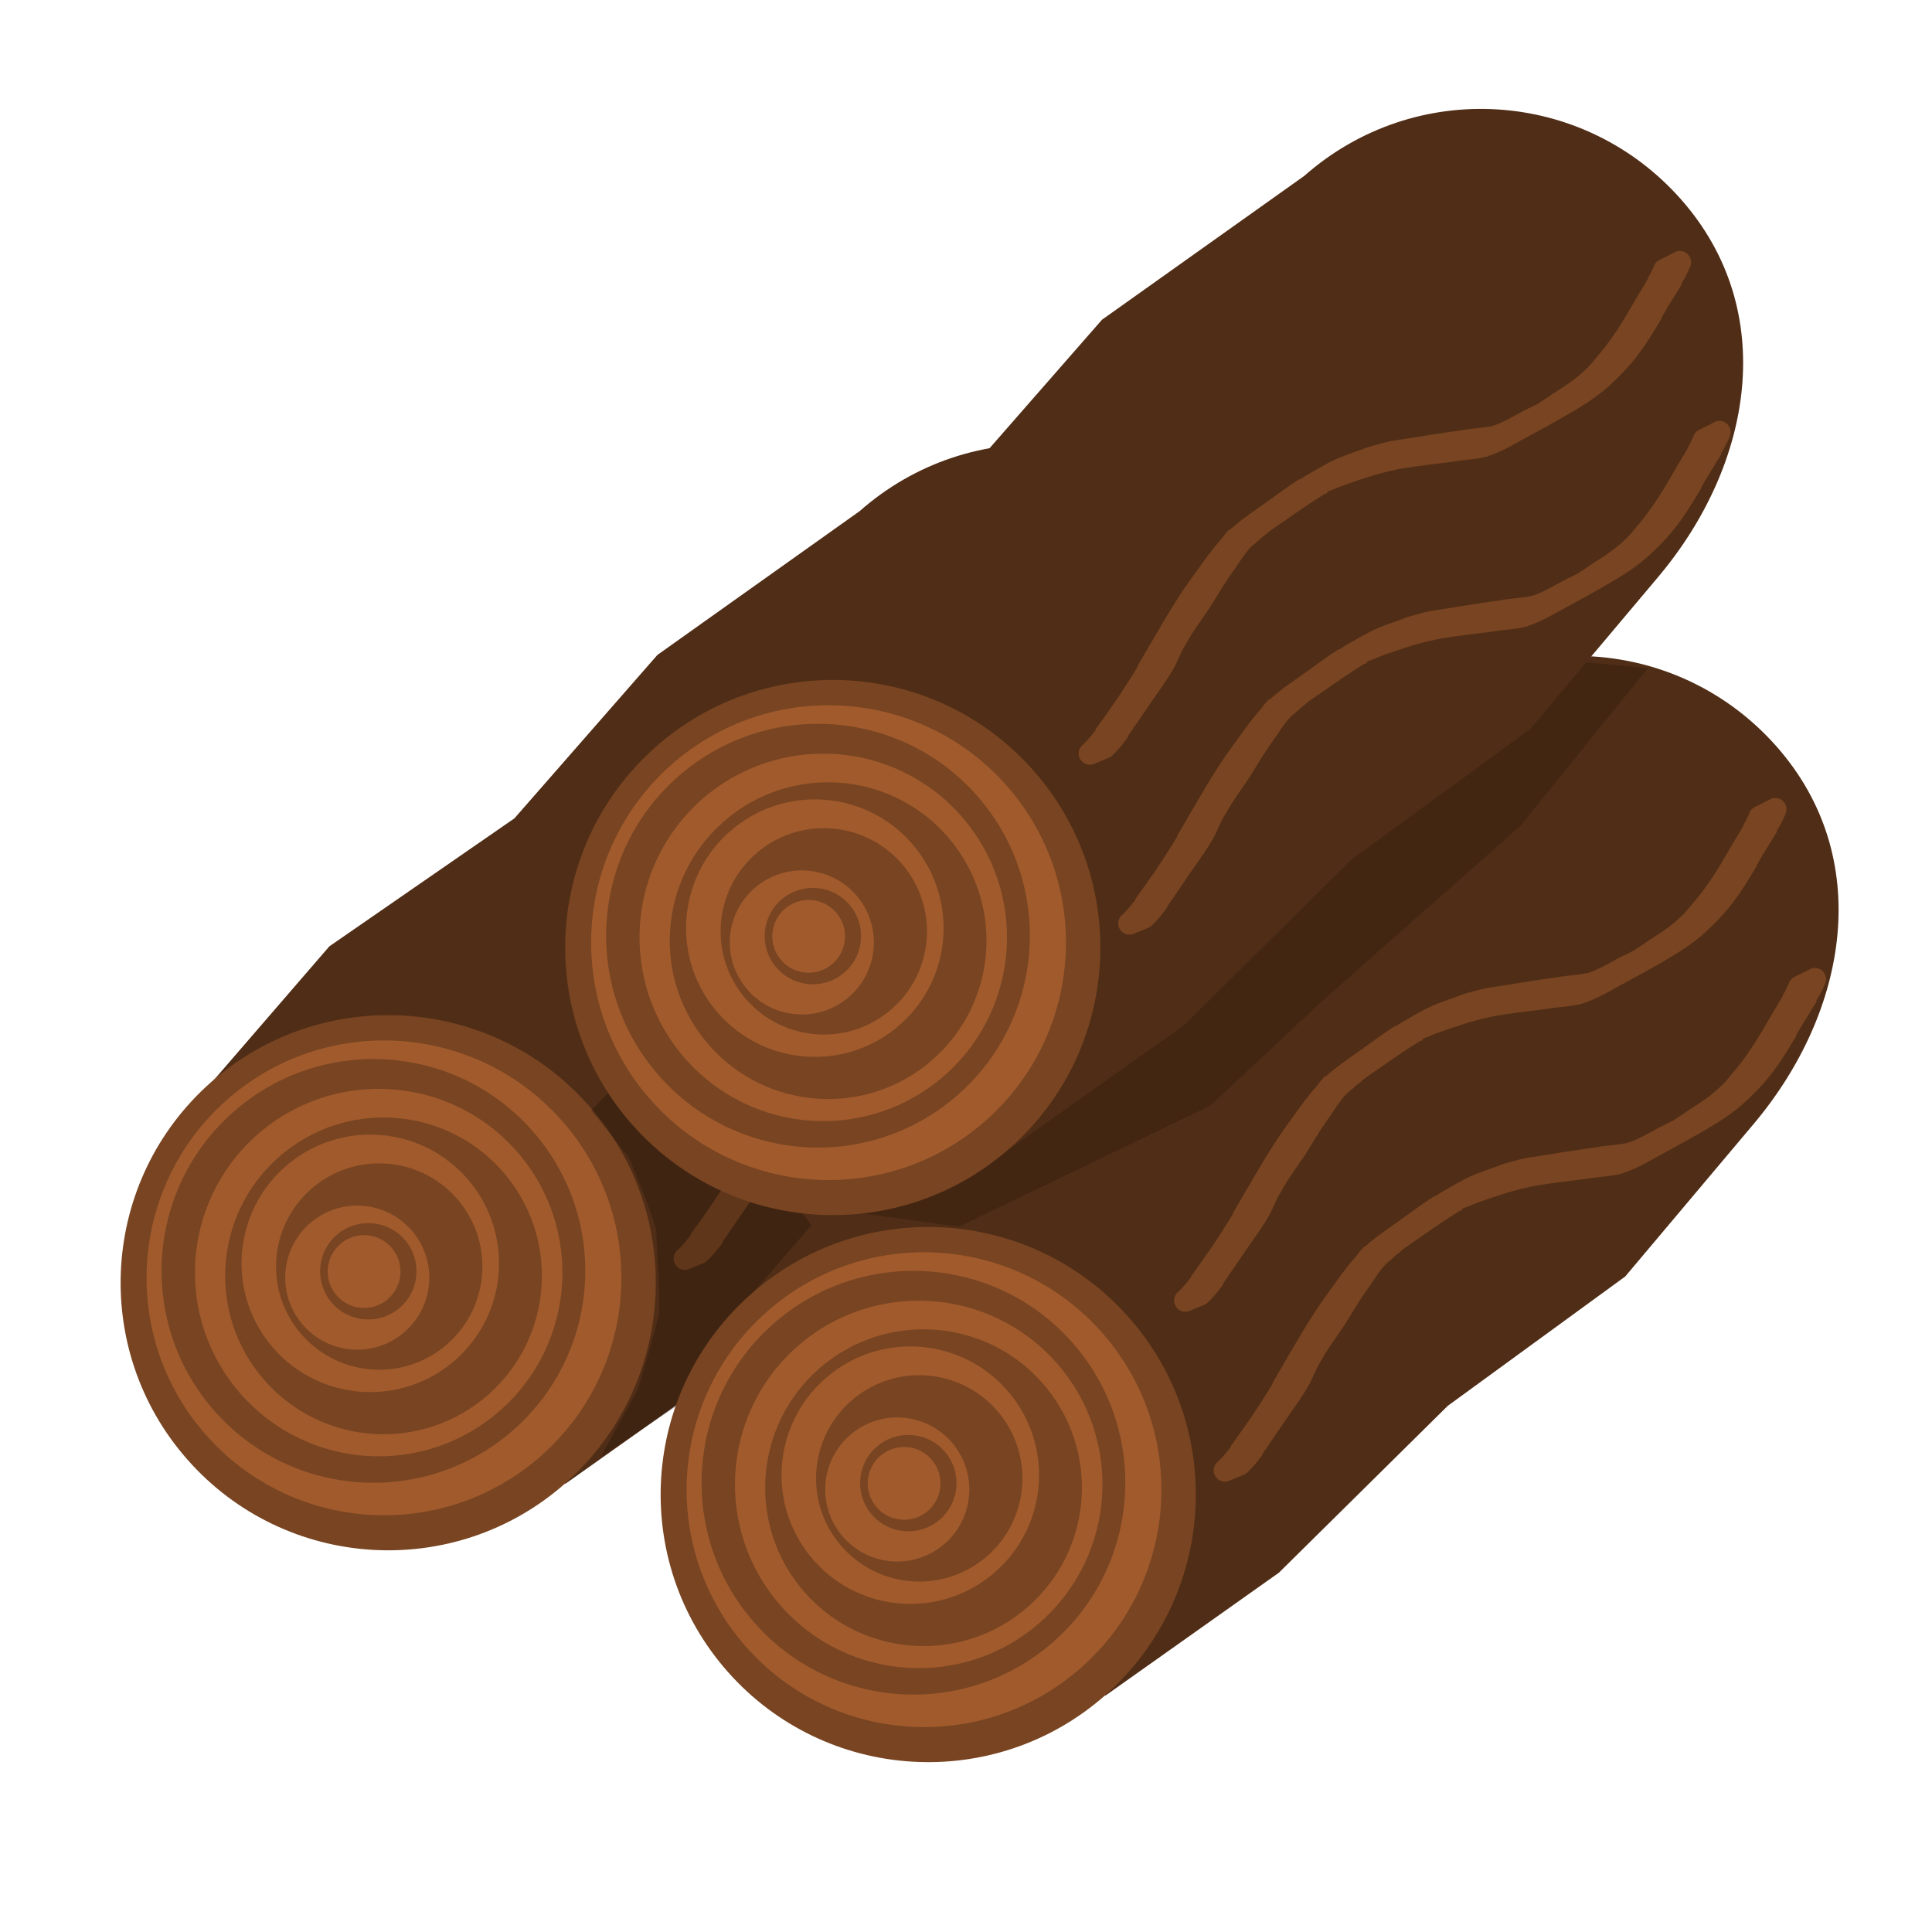 <?xml version="1.0" encoding="UTF-8" standalone="no"?>
<!-- Created with Inkscape (http://www.inkscape.org/) -->

<svg
   xmlns:dc="http://purl.org/dc/elements/1.1/"
   xmlns:cc="http://creativecommons.org/ns#"
   xmlns:rdf="http://www.w3.org/1999/02/22-rdf-syntax-ns#"
   xmlns:svg="http://www.w3.org/2000/svg"
   xmlns="http://www.w3.org/2000/svg"
   xmlns:sodipodi="http://sodipodi.sourceforge.net/DTD/sodipodi-0.dtd"
   xmlns:inkscape="http://www.inkscape.org/namespaces/inkscape"
   width="64"
   height="64"
   id="svg2"
   version="1.1"
   inkscape:version="0.48.4 r9939"
   sodipodi:docname="wood.svg"
   inkscape:export-filename="C:\Users\Michiel\LD28\textures\wood.png"
   inkscape:export-xdpi="90"
   inkscape:export-ydpi="90">
  <defs
     id="defs4">
    <filter
       inkscape:collect="always"
       id="filter3869"
       x="-0.066"
       width="1.132"
       y="-0.1"
       height="1.2">
      <feGaussianBlur
         inkscape:collect="always"
         stdDeviation="0.785"
         id="feGaussianBlur3871" />
    </filter>
    <filter
       inkscape:collect="always"
       id="filter3883"
       x="-0.105"
       width="1.21"
       y="-0.064"
       height="1.128">
      <feGaussianBlur
         inkscape:collect="always"
         stdDeviation="0.381"
         id="feGaussianBlur3885" />
    </filter>
  </defs>
  <sodipodi:namedview
     id="base"
     pagecolor="#ffffff"
     bordercolor="#666666"
     borderopacity="1.0"
     inkscape:pageopacity="0.0"
     inkscape:pageshadow="2"
     inkscape:zoom="12.96875"
     inkscape:cx="32"
     inkscape:cy="32"
     inkscape:document-units="px"
     inkscape:current-layer="layer1"
     showgrid="false"
     inkscape:snap-smooth-nodes="false"
     inkscape:object-nodes="false"
     inkscape:window-width="1920"
     inkscape:window-height="1017"
     inkscape:window-x="-8"
     inkscape:window-y="-8"
     inkscape:window-maximized="1" />
  <g
     inkscape:label="Laag 1"
     inkscape:groupmode="layer"
     id="layer1"
     transform="translate(0,-988.362)">
    <g
       transform="translate(-13.108,8.482)"
       id="g3807">
      <path
         style="fill:#502d16;fill-opacity:1;stroke:#d38d5f;stroke-width:0;stroke-linecap:round;stroke-linejoin:round;stroke-miterlimit:4;stroke-opacity:1"
         d="m 54.071,997.593 c -3.239,-3.673 -8.809,-4.023 -12.482,-0.784 l -6.704,4.767 -4.736,5.413 -6.131,4.24 -3.899,4.513 11.719,13.29 5.747,-4.072 5.592,-5.526 5.88,-4.286 4.251,-5.049 c 3.154,-3.746 4.002,-8.833 0.763,-12.506 z"
         id="path3809"
         inkscape:connector-curvature="0"
         sodipodi:nodetypes="ssccccccccss" />
      <path
         sodipodi:type="arc"
         style="fill:#784421;fill-opacity:1;stroke:#d38d5f;stroke-width:0;stroke-linecap:round;stroke-linejoin:round;stroke-miterlimit:4;stroke-opacity:1;stroke-dasharray:none"
         id="path3811"
         sodipodi:cx="28.144579"
         sodipodi:cy="27.06506"
         sodipodi:rx="8.8674698"
         sodipodi:ry="8.8674698"
         d="m 37.012,27.065 c 0,4.897 -3.97,8.867 -8.867,8.867 -4.897,0 -8.867,-3.97 -8.867,-8.867 0,-4.897 3.97,-8.867 8.867,-8.867 4.897,0 8.867,3.97 8.867,8.867 z"
         transform="matrix(0.661,0.75,-0.75,0.661,27.663,983.373)" />
      <path
         transform="matrix(0.587,0.665,-0.665,0.587,27.305,987.607)"
         d="m 37.012,27.065 c 0,4.897 -3.97,8.867 -8.867,8.867 -4.897,0 -8.867,-3.97 -8.867,-8.867 0,-4.897 3.97,-8.867 8.867,-8.867 4.897,0 8.867,3.97 8.867,8.867 z"
         sodipodi:ry="8.8674698"
         sodipodi:rx="8.8674698"
         sodipodi:cy="27.06506"
         sodipodi:cx="28.144579"
         id="path3813"
         style="fill:#a05a2c;fill-opacity:1;stroke:#d38d5f;stroke-width:0;stroke-linecap:round;stroke-linejoin:round;stroke-miterlimit:4;stroke-opacity:1;stroke-dasharray:none"
         sodipodi:type="arc" />
      <path
         sodipodi:type="arc"
         style="fill:#784421;fill-opacity:1;stroke:#d38d5f;stroke-width:0;stroke-linecap:round;stroke-linejoin:round;stroke-miterlimit:4;stroke-opacity:1;stroke-dasharray:none"
         id="path3815"
         sodipodi:cx="28.144579"
         sodipodi:cy="27.06506"
         sodipodi:rx="8.8674698"
         sodipodi:ry="8.8674698"
         d="m 37.012,27.065 c 0,4.897 -3.97,8.867 -8.867,8.867 -4.897,0 -8.867,-3.97 -8.867,-8.867 0,-4.897 3.97,-8.867 8.867,-8.867 4.897,0 8.867,3.97 8.867,8.867 z"
         transform="matrix(0.523,0.594,-0.594,0.523,26.835,991.107)" />
      <path
         transform="matrix(0.454,0.515,-0.515,0.454,26.813,995.254)"
         d="m 37.012,27.065 c 0,4.897 -3.97,8.867 -8.867,8.867 -4.897,0 -8.867,-3.97 -8.867,-8.867 0,-4.897 3.97,-8.867 8.867,-8.867 4.897,0 8.867,3.97 8.867,8.867 z"
         sodipodi:ry="8.8674698"
         sodipodi:rx="8.8674698"
         sodipodi:cy="27.06506"
         sodipodi:cx="28.144579"
         id="path3817"
         style="fill:#a05a2c;fill-opacity:1;stroke:#d38d5f;stroke-width:0;stroke-linecap:round;stroke-linejoin:round;stroke-miterlimit:4;stroke-opacity:1;stroke-dasharray:none"
         sodipodi:type="arc" />
      <path
         transform="matrix(0.391,0.444,-0.444,0.391,26.825,999.066)"
         d="m 37.012,27.065 c 0,4.897 -3.97,8.867 -8.867,8.867 -4.897,0 -8.867,-3.97 -8.867,-8.867 0,-4.897 3.97,-8.867 8.867,-8.867 4.897,0 8.867,3.97 8.867,8.867 z"
         sodipodi:ry="8.8674698"
         sodipodi:rx="8.8674698"
         sodipodi:cy="27.06506"
         sodipodi:cx="28.144579"
         id="path3819"
         style="fill:#784421;fill-opacity:1;stroke:#d38d5f;stroke-width:0;stroke-linecap:round;stroke-linejoin:round;stroke-miterlimit:4;stroke-opacity:1;stroke-dasharray:none"
         sodipodi:type="arc" />
      <path
         sodipodi:type="arc"
         style="fill:#a05a2c;fill-opacity:1;stroke:#d38d5f;stroke-width:0;stroke-linecap:round;stroke-linejoin:round;stroke-miterlimit:4;stroke-opacity:1;stroke-dasharray:none"
         id="path3821"
         sodipodi:cx="28.144579"
         sodipodi:cy="27.06506"
         sodipodi:rx="8.8674698"
         sodipodi:ry="8.8674698"
         d="m 37.012,27.065 c 0,4.897 -3.97,8.867 -8.867,8.867 -4.897,0 -8.867,-3.97 -8.867,-8.867 0,-4.897 3.97,-8.867 8.867,-8.867 4.897,0 8.867,3.97 8.867,8.867 z"
         transform="matrix(0.318,0.361,-0.361,0.318,26.194,1002.963)" />
      <path
         sodipodi:type="arc"
         style="fill:#784421;fill-opacity:1;stroke:#d38d5f;stroke-width:0;stroke-linecap:round;stroke-linejoin:round;stroke-miterlimit:4;stroke-opacity:1;stroke-dasharray:none"
         id="path3823"
         sodipodi:cx="28.144579"
         sodipodi:cy="27.06506"
         sodipodi:rx="8.8674698"
         sodipodi:ry="8.8674698"
         d="m 37.012,27.065 c 0,4.897 -3.97,8.867 -8.867,8.867 -4.897,0 -8.867,-3.97 -8.867,-8.867 0,-4.897 3.97,-8.867 8.867,-8.867 4.897,0 8.867,3.97 8.867,8.867 z"
         transform="matrix(0.255,0.289,-0.289,0.255,26.315,1006.801)" />
      <path
         transform="matrix(0.178,0.202,-0.202,0.178,25.4,1011.701)"
         d="m 37.012,27.065 c 0,4.897 -3.97,8.867 -8.867,8.867 -4.897,0 -8.867,-3.97 -8.867,-8.867 0,-4.897 3.97,-8.867 8.867,-8.867 4.897,0 8.867,3.97 8.867,8.867 z"
         sodipodi:ry="8.8674698"
         sodipodi:rx="8.8674698"
         sodipodi:cy="27.06506"
         sodipodi:cx="28.144579"
         id="path3825"
         style="fill:#a05a2c;fill-opacity:1;stroke:#d38d5f;stroke-width:0;stroke-linecap:round;stroke-linejoin:round;stroke-miterlimit:4;stroke-opacity:1;stroke-dasharray:none"
         sodipodi:type="arc" />
      <path
         transform="matrix(0.119,0.135,-0.135,0.119,25.613,1014.973)"
         d="m 37.012,27.065 c 0,4.897 -3.97,8.867 -8.867,8.867 -4.897,0 -8.867,-3.97 -8.867,-8.867 0,-4.897 3.97,-8.867 8.867,-8.867 4.897,0 8.867,3.97 8.867,8.867 z"
         sodipodi:ry="8.8674698"
         sodipodi:rx="8.8674698"
         sodipodi:cy="27.06506"
         sodipodi:cx="28.144579"
         id="path3827"
         style="fill:#784421;fill-opacity:1;stroke:#d38d5f;stroke-width:0;stroke-linecap:round;stroke-linejoin:round;stroke-miterlimit:4;stroke-opacity:1;stroke-dasharray:none"
         sodipodi:type="arc" />
      <path
         sodipodi:type="arc"
         style="fill:#a05a2c;fill-opacity:1;stroke:#d38d5f;stroke-width:0;stroke-linecap:round;stroke-linejoin:round;stroke-miterlimit:4;stroke-opacity:1;stroke-dasharray:none"
         id="path3829"
         sodipodi:cx="28.144579"
         sodipodi:cy="27.06506"
         sodipodi:rx="8.8674698"
         sodipodi:ry="8.8674698"
         d="m 37.012,27.065 c 0,4.897 -3.97,8.867 -8.867,8.867 -4.897,0 -8.867,-3.97 -8.867,-8.867 0,-4.897 3.97,-8.867 8.867,-8.867 4.897,0 8.867,3.97 8.867,8.867 z"
         transform="matrix(0.09,0.102,-0.102,0.09,25.396,1016.695)" />
      <path
         sodipodi:type="inkscape:offset"
         inkscape:radius="0.39337406"
         inkscape:original="M 55.6875 14.75 L 55.1875 15 C 55.116561 15.174142 55.039389 15.341147 54.9375 15.5 C 54.699551 15.90144 54.448577 16.312514 54.21875 16.71875 C 53.904175 17.24174 53.585632 17.753218 53.1875 18.21875 C 52.998611 18.438301 52.927677 18.546916 52.71875 18.75 C 52.385266 19.074157 52.018465 19.347489 51.625 19.59375 C 51.459766 19.69601 51.290792 19.804907 51.125 19.90625 C 51.064186 19.941216 50.998819 19.989048 51.03125 19.96875 C 50.839861 20.076134 50.630465 20.176707 50.4375 20.28125 C 50.087885 20.469317 49.748037 20.673582 49.375 20.8125 C 49.225538 20.8567 49.218773 20.84725 49.0625 20.875 C 48.759356 20.928826 48.42798 20.94456 48.125 21 C 47.510149 21.08459 46.89392 21.18147 46.28125 21.28125 C 45.993709 21.333122 45.720168 21.36262 45.4375 21.4375 C 45.22639 21.493424 45.114245 21.52807 44.90625 21.59375 C 44.81788 21.62166 44.74465 21.65968 44.65625 21.6875 C 44.291911 21.817382 43.903783 21.940298 43.5625 22.125 C 43.320688 22.255867 43.082389 22.394684 42.84375 22.53125 C 42.758505 22.580034 42.67818 22.63733 42.59375 22.6875 C 42.168471 22.955262 41.754691 23.242007 41.34375 23.53125 C 40.962507 23.801254 40.567568 24.063313 40.21875 24.375 C 40.052801 24.536325 40.028317 24.575743 39.875 24.75 C 39.651985 25.003476 39.447459 25.289415 39.25 25.5625 C 38.964973 25.962343 38.696744 26.364021 38.4375 26.78125 C 38.18905 27.161834 37.94878 27.545373 37.71875 27.9375 C 37.494466 28.317775 37.286835 28.713525 37.0625 29.09375 C 36.821837 29.48814 36.571063 29.86711 36.3125 30.25 C 36.059996 30.617814 35.823681 30.982002 35.5625 31.34375 C 35.406193 31.547329 35.224043 31.766628 35.03125 31.9375 L 35.5625 31.71875 C 35.746321 31.547438 35.913149 31.326208 36.0625 31.125 C 36.315648 30.760461 36.560945 30.396912 36.8125 30.03125 C 37.07047 29.647083 37.322767 29.270837 37.5625 28.875 C 37.719396 28.623275 37.824978 28.352776 37.96875 28.09375 C 38.041549 27.962593 38.11095 27.847749 38.1875 27.71875 C 38.417265 27.327902 38.690044 26.942258 38.9375 26.5625 C 39.195533 26.145931 39.465223 25.742304 39.75 25.34375 C 39.945952 25.070319 40.118872 24.782306 40.34375 24.53125 C 40.502116 24.354449 40.547078 24.319598 40.71875 24.15625 C 40.782664 24.101429 40.84037 24.05244 40.90625 24 C 40.970866 23.948568 41.05839 23.89258 41.125 23.84375 C 41.368958 23.664932 41.596447 23.517908 41.84375 23.34375 C 42.251216 23.056306 42.671374 22.765107 43.09375 22.5 C 43.113592 22.488313 43.136642 22.480868 43.15625 22.46875 C 43.253715 22.451198 43.34757 22.38523 43.4375 22.34375 C 43.699416 22.222954 43.947644 22.12882 44.21875 22.03125 C 44.569205 21.917459 44.92233 21.80335 45.28125 21.71875 C 45.525722 21.66113 45.626242 21.6405 45.875 21.59375 C 46.486096 21.489942 47.10439 21.42498 47.71875 21.34375 C 48.074193 21.276681 48.428209 21.26794 48.78125 21.1875 C 48.835467 21.17515 48.88378 21.13935 48.9375 21.125 C 49.319052 20.994912 49.678118 20.785014 50.03125 20.59375 C 50.730007 20.209587 51.416888 19.827901 52.09375 19.40625 C 52.487392 19.159529 52.857111 18.890233 53.1875 18.5625 C 53.388621 18.362996 53.504664 18.245926 53.6875 18.03125 C 54.088429 17.561177 54.399555 17.026287 54.71875 16.5 C 54.949471 16.089554 55.19327 15.683638 55.4375 15.28125 C 55.544173 15.120057 55.61559 14.928506 55.6875 14.75 z "
         style="fill:#784421;fill-opacity:1;stroke:#d38d5f;stroke-width:0;stroke-linecap:round;stroke-linejoin:round;stroke-miterlimit:4;stroke-opacity:1;stroke-dasharray:none"
         id="path3831"
         d="M 55.656,14.344 A 0.393,0.393 0 0 0 55.5,14.406 l -0.5,0.25 a 0.393,0.393 0 0 0 -0.188,0.188 c -0.066,0.163 -0.136,0.308 -0.219,0.438 a 0.393,0.393 0 0 0 0,0.031 c -0.236,0.398 -0.484,0.805 -0.719,1.219 -0.313,0.52 -0.627,1.001 -1,1.438 -0.199,0.231 -0.247,0.315 -0.438,0.5 -0.309,0.301 -0.656,0.546 -1.031,0.781 -0.162,0.1 -0.315,0.218 -0.469,0.312 -0.007,0.004 -0.024,-0.004 -0.031,0 -0.004,0.003 0.004,0.029 0,0.031 -0.02,0.012 -0.047,0.021 -0.062,0.031 -0.006,0.004 -0.026,-0.004 -0.031,0 -0.006,0.004 0.004,0.029 0,0.031 -0.019,0.01 -0.043,0.021 -0.062,0.031 -0.155,0.083 -0.329,0.158 -0.5,0.25 -0.361,0.194 -0.672,0.378 -1,0.5 -0.132,0.039 -0.077,0.032 -0.25,0.062 -0.268,0.048 -0.598,0.063 -0.938,0.125 -0.62,0.085 -1.23,0.181 -1.844,0.281 -0.27,0.049 -0.556,0.072 -0.875,0.156 -0.217,0.057 -0.354,0.09 -0.562,0.156 -0.127,0.04 -0.2,0.078 -0.25,0.094 -0.355,0.127 -0.769,0.259 -1.156,0.469 -0.249,0.135 -0.482,0.271 -0.719,0.406 -0.108,0.062 -0.184,0.117 -0.25,0.156 a 0.393,0.393 0 0 0 -0.031,0 c -0.435,0.274 -0.837,0.585 -1.25,0.875 -0.375,0.265 -0.779,0.538 -1.156,0.875 a 0.393,0.393 0 0 0 -0.031,0 c -0.175,0.17 -0.196,0.238 -0.344,0.406 -0.241,0.274 -0.46,0.572 -0.656,0.844 -0.29,0.406 -0.58,0.794 -0.844,1.219 -0.251,0.385 -0.485,0.789 -0.719,1.188 -0.226,0.384 -0.443,0.763 -0.656,1.125 -0.004,0.008 0.004,0.024 0,0.031 -0.232,0.378 -0.467,0.752 -0.719,1.125 -0.251,0.366 -0.502,0.717 -0.75,1.062 -0.005,0.007 0.005,0.024 0,0.031 -0.146,0.189 -0.314,0.394 -0.469,0.531 a 0.393,0.393 0 0 0 0.406,0.656 l 0.531,-0.219 A 0.393,0.393 0 0 0 35.844,32 c 0.221,-0.206 0.381,-0.422 0.531,-0.625 a 0.393,0.393 0 0 0 0,-0.031 c 0.255,-0.367 0.5,-0.73 0.75,-1.094 0.258,-0.384 0.535,-0.75 0.781,-1.156 0.182,-0.292 0.279,-0.584 0.406,-0.812 0.069,-0.124 0.141,-0.244 0.219,-0.375 0.218,-0.371 0.497,-0.737 0.75,-1.125 0.253,-0.409 0.501,-0.827 0.781,-1.219 0.208,-0.291 0.371,-0.567 0.562,-0.781 0.138,-0.154 0.205,-0.181 0.344,-0.312 0.013,-0.012 0.016,-0.017 0.031,-0.031 0.049,-0.042 0.107,-0.086 0.156,-0.125 0.038,-0.03 0.104,-0.095 0.188,-0.156 0.233,-0.171 0.464,-0.32 0.719,-0.5 0.399,-0.281 0.814,-0.557 1.219,-0.812 l 0.031,0 c 0.002,0.001 0.01,0.002 0.062,-0.031 l -0.031,-0.031 c 0.1,-0.041 0.223,-0.082 0.25,-0.094 0.247,-0.114 0.483,-0.185 0.75,-0.281 0.35,-0.114 0.693,-0.233 1.031,-0.312 0.241,-0.057 0.315,-0.079 0.562,-0.125 0.595,-0.101 1.222,-0.168 1.844,-0.25 0.315,-0.059 0.691,-0.065 1.094,-0.156 0.165,-0.038 0.203,-0.075 0.156,-0.062 a 0.393,0.393 0 0 0 0.031,0 c 0.433,-0.147 0.811,-0.375 1.156,-0.562 0.7,-0.385 1.406,-0.759 2.094,-1.188 0.409,-0.256 0.798,-0.551 1.156,-0.906 0.202,-0.2 0.341,-0.339 0.531,-0.562 0.431,-0.506 0.746,-1.04 1.062,-1.562 a 0.393,0.393 0 0 0 0,-0.031 c 0.227,-0.404 0.475,-0.786 0.719,-1.188 l -0.031,0 c 0.141,-0.213 0.243,-0.422 0.312,-0.594 a 0.393,0.393 0 0 0 -0.406,-0.562 z"
         transform="matrix(0.946,0,0,0.946,2.64,991.356)" />
      <path
         transform="matrix(0.946,0,0,0.946,1.329,985.727)"
         d="M 55.656,14.344 A 0.393,0.393 0 0 0 55.5,14.406 l -0.5,0.25 a 0.393,0.393 0 0 0 -0.188,0.188 c -0.066,0.163 -0.136,0.308 -0.219,0.438 a 0.393,0.393 0 0 0 0,0.031 c -0.236,0.398 -0.484,0.805 -0.719,1.219 -0.313,0.52 -0.627,1.001 -1,1.438 -0.199,0.231 -0.247,0.315 -0.438,0.5 -0.309,0.301 -0.656,0.546 -1.031,0.781 -0.162,0.1 -0.315,0.218 -0.469,0.312 -0.007,0.004 -0.024,-0.004 -0.031,0 -0.004,0.003 0.004,0.029 0,0.031 -0.02,0.012 -0.047,0.021 -0.062,0.031 -0.006,0.004 -0.026,-0.004 -0.031,0 -0.006,0.004 0.004,0.029 0,0.031 -0.019,0.01 -0.043,0.021 -0.062,0.031 -0.155,0.083 -0.329,0.158 -0.5,0.25 -0.361,0.194 -0.672,0.378 -1,0.5 -0.132,0.039 -0.077,0.032 -0.25,0.062 -0.268,0.048 -0.598,0.063 -0.938,0.125 -0.62,0.085 -1.23,0.181 -1.844,0.281 -0.27,0.049 -0.556,0.072 -0.875,0.156 -0.217,0.057 -0.354,0.09 -0.562,0.156 -0.127,0.04 -0.2,0.078 -0.25,0.094 -0.355,0.127 -0.769,0.259 -1.156,0.469 -0.249,0.135 -0.482,0.271 -0.719,0.406 -0.108,0.062 -0.184,0.117 -0.25,0.156 a 0.393,0.393 0 0 0 -0.031,0 c -0.435,0.274 -0.837,0.585 -1.25,0.875 -0.375,0.265 -0.779,0.538 -1.156,0.875 a 0.393,0.393 0 0 0 -0.031,0 c -0.175,0.17 -0.196,0.238 -0.344,0.406 -0.241,0.274 -0.46,0.572 -0.656,0.844 -0.29,0.406 -0.58,0.794 -0.844,1.219 -0.251,0.385 -0.485,0.789 -0.719,1.188 -0.226,0.384 -0.443,0.763 -0.656,1.125 -0.004,0.008 0.004,0.024 0,0.031 -0.232,0.378 -0.467,0.752 -0.719,1.125 -0.251,0.366 -0.502,0.717 -0.75,1.062 -0.005,0.007 0.005,0.024 0,0.031 -0.146,0.189 -0.314,0.394 -0.469,0.531 a 0.393,0.393 0 0 0 0.406,0.656 l 0.531,-0.219 A 0.393,0.393 0 0 0 35.844,32 c 0.221,-0.206 0.381,-0.422 0.531,-0.625 a 0.393,0.393 0 0 0 0,-0.031 c 0.255,-0.367 0.5,-0.73 0.75,-1.094 0.258,-0.384 0.535,-0.75 0.781,-1.156 0.182,-0.292 0.279,-0.584 0.406,-0.812 0.069,-0.124 0.141,-0.244 0.219,-0.375 0.218,-0.371 0.497,-0.737 0.75,-1.125 0.253,-0.409 0.501,-0.827 0.781,-1.219 0.208,-0.291 0.371,-0.567 0.562,-0.781 0.138,-0.154 0.205,-0.181 0.344,-0.312 0.013,-0.012 0.016,-0.017 0.031,-0.031 0.049,-0.042 0.107,-0.086 0.156,-0.125 0.038,-0.03 0.104,-0.095 0.188,-0.156 0.233,-0.171 0.464,-0.32 0.719,-0.5 0.399,-0.281 0.814,-0.557 1.219,-0.812 l 0.031,0 c 0.002,0.001 0.01,0.002 0.062,-0.031 l -0.031,-0.031 c 0.1,-0.041 0.223,-0.082 0.25,-0.094 0.247,-0.114 0.483,-0.185 0.75,-0.281 0.35,-0.114 0.693,-0.233 1.031,-0.312 0.241,-0.057 0.315,-0.079 0.562,-0.125 0.595,-0.101 1.222,-0.168 1.844,-0.25 0.315,-0.059 0.691,-0.065 1.094,-0.156 0.165,-0.038 0.203,-0.075 0.156,-0.062 a 0.393,0.393 0 0 0 0.031,0 c 0.433,-0.147 0.811,-0.375 1.156,-0.562 0.7,-0.385 1.406,-0.759 2.094,-1.188 0.409,-0.256 0.798,-0.551 1.156,-0.906 0.202,-0.2 0.341,-0.339 0.531,-0.562 0.431,-0.506 0.746,-1.04 1.062,-1.562 a 0.393,0.393 0 0 0 0,-0.031 c 0.227,-0.404 0.475,-0.786 0.719,-1.188 l -0.031,0 c 0.141,-0.213 0.243,-0.422 0.312,-0.594 a 0.393,0.393 0 0 0 -0.406,-0.562 z"
         id="path3833"
         style="fill:#784421;fill-opacity:1;stroke:#d38d5f;stroke-width:0;stroke-linecap:round;stroke-linejoin:round;stroke-miterlimit:4;stroke-opacity:1;stroke-dasharray:none"
         inkscape:original="M 55.6875 14.75 L 55.1875 15 C 55.116561 15.174142 55.039389 15.341147 54.9375 15.5 C 54.699551 15.90144 54.448577 16.312514 54.21875 16.71875 C 53.904175 17.24174 53.585632 17.753218 53.1875 18.21875 C 52.998611 18.438301 52.927677 18.546916 52.71875 18.75 C 52.385266 19.074157 52.018465 19.347489 51.625 19.59375 C 51.459766 19.69601 51.290792 19.804907 51.125 19.90625 C 51.064186 19.941216 50.998819 19.989048 51.03125 19.96875 C 50.839861 20.076134 50.630465 20.176707 50.4375 20.28125 C 50.087885 20.469317 49.748037 20.673582 49.375 20.8125 C 49.225538 20.8567 49.218773 20.84725 49.0625 20.875 C 48.759356 20.928826 48.42798 20.94456 48.125 21 C 47.510149 21.08459 46.89392 21.18147 46.28125 21.28125 C 45.993709 21.333122 45.720168 21.36262 45.4375 21.4375 C 45.22639 21.493424 45.114245 21.52807 44.90625 21.59375 C 44.81788 21.62166 44.74465 21.65968 44.65625 21.6875 C 44.291911 21.817382 43.903783 21.940298 43.5625 22.125 C 43.320688 22.255867 43.082389 22.394684 42.84375 22.53125 C 42.758505 22.580034 42.67818 22.63733 42.59375 22.6875 C 42.168471 22.955262 41.754691 23.242007 41.34375 23.53125 C 40.962507 23.801254 40.567568 24.063313 40.21875 24.375 C 40.052801 24.536325 40.028317 24.575743 39.875 24.75 C 39.651985 25.003476 39.447459 25.289415 39.25 25.5625 C 38.964973 25.962343 38.696744 26.364021 38.4375 26.78125 C 38.18905 27.161834 37.94878 27.545373 37.71875 27.9375 C 37.494466 28.317775 37.286835 28.713525 37.0625 29.09375 C 36.821837 29.48814 36.571063 29.86711 36.3125 30.25 C 36.059996 30.617814 35.823681 30.982002 35.5625 31.34375 C 35.406193 31.547329 35.224043 31.766628 35.03125 31.9375 L 35.5625 31.71875 C 35.746321 31.547438 35.913149 31.326208 36.0625 31.125 C 36.315648 30.760461 36.560945 30.396912 36.8125 30.03125 C 37.07047 29.647083 37.322767 29.270837 37.5625 28.875 C 37.719396 28.623275 37.824978 28.352776 37.96875 28.09375 C 38.041549 27.962593 38.11095 27.847749 38.1875 27.71875 C 38.417265 27.327902 38.690044 26.942258 38.9375 26.5625 C 39.195533 26.145931 39.465223 25.742304 39.75 25.34375 C 39.945952 25.070319 40.118872 24.782306 40.34375 24.53125 C 40.502116 24.354449 40.547078 24.319598 40.71875 24.15625 C 40.782664 24.101429 40.84037 24.05244 40.90625 24 C 40.970866 23.948568 41.05839 23.89258 41.125 23.84375 C 41.368958 23.664932 41.596447 23.517908 41.84375 23.34375 C 42.251216 23.056306 42.671374 22.765107 43.09375 22.5 C 43.113592 22.488313 43.136642 22.480868 43.15625 22.46875 C 43.253715 22.451198 43.34757 22.38523 43.4375 22.34375 C 43.699416 22.222954 43.947644 22.12882 44.21875 22.03125 C 44.569205 21.917459 44.92233 21.80335 45.28125 21.71875 C 45.525722 21.66113 45.626242 21.6405 45.875 21.59375 C 46.486096 21.489942 47.10439 21.42498 47.71875 21.34375 C 48.074193 21.276681 48.428209 21.26794 48.78125 21.1875 C 48.835467 21.17515 48.88378 21.13935 48.9375 21.125 C 49.319052 20.994912 49.678118 20.785014 50.03125 20.59375 C 50.730007 20.209587 51.416888 19.827901 52.09375 19.40625 C 52.487392 19.159529 52.857111 18.890233 53.1875 18.5625 C 53.388621 18.362996 53.504664 18.245926 53.6875 18.03125 C 54.088429 17.561177 54.399555 17.026287 54.71875 16.5 C 54.949471 16.089554 55.19327 15.683638 55.4375 15.28125 C 55.544173 15.120057 55.61559 14.928506 55.6875 14.75 z "
         inkscape:radius="0.39337406"
         sodipodi:type="inkscape:offset" />
    </g>
    <path
       style="opacity:0.453;fill:#000000;stroke:none;filter:url(#filter3883)"
       d="m 19.894,1036.632 1.234,-2.236 c 0,0 0.617,-2.082 0.694,-2.467 0.077,-0.386 -0.077,-2.313 -0.077,-2.699 0,-0.386 -0.925,-2.545 -0.925,-2.545 l -1.234,-1.542 2.699,-2.776 6.014,8.636 z"
       id="path3873"
       inkscape:connector-curvature="0" />
    <g
       id="g3792"
       transform="translate(4.781,15.499)">
      <path
         sodipodi:nodetypes="ssccccccccss"
         inkscape:connector-curvature="0"
         id="path3757"
         d="m 54.071,997.593 c -3.239,-3.673 -8.809,-4.023 -12.482,-0.784 l -6.704,4.767 -4.736,5.413 -6.131,4.24 -3.899,4.513 11.719,13.29 5.747,-4.072 5.592,-5.526 5.88,-4.286 4.251,-5.049 c 3.154,-3.746 4.002,-8.833 0.763,-12.506 z"
         style="fill:#502d16;fill-opacity:1;stroke:#d38d5f;stroke-width:0;stroke-linecap:round;stroke-linejoin:round;stroke-miterlimit:4;stroke-opacity:1" />
      <path
         transform="matrix(0.661,0.75,-0.75,0.661,27.663,983.373)"
         d="m 37.012,27.065 c 0,4.897 -3.97,8.867 -8.867,8.867 -4.897,0 -8.867,-3.97 -8.867,-8.867 0,-4.897 3.97,-8.867 8.867,-8.867 4.897,0 8.867,3.97 8.867,8.867 z"
         sodipodi:ry="8.8674698"
         sodipodi:rx="8.8674698"
         sodipodi:cy="27.06506"
         sodipodi:cx="28.144579"
         id="path3755"
         style="fill:#784421;fill-opacity:1;stroke:#d38d5f;stroke-width:0;stroke-linecap:round;stroke-linejoin:round;stroke-miterlimit:4;stroke-opacity:1;stroke-dasharray:none"
         sodipodi:type="arc" />
      <path
         sodipodi:type="arc"
         style="fill:#a05a2c;fill-opacity:1;stroke:#d38d5f;stroke-width:0;stroke-linecap:round;stroke-linejoin:round;stroke-miterlimit:4;stroke-opacity:1;stroke-dasharray:none"
         id="path3764"
         sodipodi:cx="28.144579"
         sodipodi:cy="27.06506"
         sodipodi:rx="8.8674698"
         sodipodi:ry="8.8674698"
         d="m 37.012,27.065 c 0,4.897 -3.97,8.867 -8.867,8.867 -4.897,0 -8.867,-3.97 -8.867,-8.867 0,-4.897 3.97,-8.867 8.867,-8.867 4.897,0 8.867,3.97 8.867,8.867 z"
         transform="matrix(0.587,0.665,-0.665,0.587,27.305,987.607)" />
      <path
         transform="matrix(0.523,0.594,-0.594,0.523,26.835,991.107)"
         d="m 37.012,27.065 c 0,4.897 -3.97,8.867 -8.867,8.867 -4.897,0 -8.867,-3.97 -8.867,-8.867 0,-4.897 3.97,-8.867 8.867,-8.867 4.897,0 8.867,3.97 8.867,8.867 z"
         sodipodi:ry="8.8674698"
         sodipodi:rx="8.8674698"
         sodipodi:cy="27.06506"
         sodipodi:cx="28.144579"
         id="path3766"
         style="fill:#784421;fill-opacity:1;stroke:#d38d5f;stroke-width:0;stroke-linecap:round;stroke-linejoin:round;stroke-miterlimit:4;stroke-opacity:1;stroke-dasharray:none"
         sodipodi:type="arc" />
      <path
         sodipodi:type="arc"
         style="fill:#a05a2c;fill-opacity:1;stroke:#d38d5f;stroke-width:0;stroke-linecap:round;stroke-linejoin:round;stroke-miterlimit:4;stroke-opacity:1;stroke-dasharray:none"
         id="path3768"
         sodipodi:cx="28.144579"
         sodipodi:cy="27.06506"
         sodipodi:rx="8.8674698"
         sodipodi:ry="8.8674698"
         d="m 37.012,27.065 c 0,4.897 -3.97,8.867 -8.867,8.867 -4.897,0 -8.867,-3.97 -8.867,-8.867 0,-4.897 3.97,-8.867 8.867,-8.867 4.897,0 8.867,3.97 8.867,8.867 z"
         transform="matrix(0.454,0.515,-0.515,0.454,26.813,995.254)" />
      <path
         sodipodi:type="arc"
         style="fill:#784421;fill-opacity:1;stroke:#d38d5f;stroke-width:0;stroke-linecap:round;stroke-linejoin:round;stroke-miterlimit:4;stroke-opacity:1;stroke-dasharray:none"
         id="path3770"
         sodipodi:cx="28.144579"
         sodipodi:cy="27.06506"
         sodipodi:rx="8.8674698"
         sodipodi:ry="8.8674698"
         d="m 37.012,27.065 c 0,4.897 -3.97,8.867 -8.867,8.867 -4.897,0 -8.867,-3.97 -8.867,-8.867 0,-4.897 3.97,-8.867 8.867,-8.867 4.897,0 8.867,3.97 8.867,8.867 z"
         transform="matrix(0.391,0.444,-0.444,0.391,26.825,999.066)" />
      <path
         transform="matrix(0.318,0.361,-0.361,0.318,26.194,1002.963)"
         d="m 37.012,27.065 c 0,4.897 -3.97,8.867 -8.867,8.867 -4.897,0 -8.867,-3.97 -8.867,-8.867 0,-4.897 3.97,-8.867 8.867,-8.867 4.897,0 8.867,3.97 8.867,8.867 z"
         sodipodi:ry="8.8674698"
         sodipodi:rx="8.8674698"
         sodipodi:cy="27.06506"
         sodipodi:cx="28.144579"
         id="path3772"
         style="fill:#a05a2c;fill-opacity:1;stroke:#d38d5f;stroke-width:0;stroke-linecap:round;stroke-linejoin:round;stroke-miterlimit:4;stroke-opacity:1;stroke-dasharray:none"
         sodipodi:type="arc" />
      <path
         transform="matrix(0.255,0.289,-0.289,0.255,26.315,1006.801)"
         d="m 37.012,27.065 c 0,4.897 -3.97,8.867 -8.867,8.867 -4.897,0 -8.867,-3.97 -8.867,-8.867 0,-4.897 3.97,-8.867 8.867,-8.867 4.897,0 8.867,3.97 8.867,8.867 z"
         sodipodi:ry="8.8674698"
         sodipodi:rx="8.8674698"
         sodipodi:cy="27.06506"
         sodipodi:cx="28.144579"
         id="path3774"
         style="fill:#784421;fill-opacity:1;stroke:#d38d5f;stroke-width:0;stroke-linecap:round;stroke-linejoin:round;stroke-miterlimit:4;stroke-opacity:1;stroke-dasharray:none"
         sodipodi:type="arc" />
      <path
         sodipodi:type="arc"
         style="fill:#a05a2c;fill-opacity:1;stroke:#d38d5f;stroke-width:0;stroke-linecap:round;stroke-linejoin:round;stroke-miterlimit:4;stroke-opacity:1;stroke-dasharray:none"
         id="path3776"
         sodipodi:cx="28.144579"
         sodipodi:cy="27.06506"
         sodipodi:rx="8.8674698"
         sodipodi:ry="8.8674698"
         d="m 37.012,27.065 c 0,4.897 -3.97,8.867 -8.867,8.867 -4.897,0 -8.867,-3.97 -8.867,-8.867 0,-4.897 3.97,-8.867 8.867,-8.867 4.897,0 8.867,3.97 8.867,8.867 z"
         transform="matrix(0.178,0.202,-0.202,0.178,25.4,1011.701)" />
      <path
         sodipodi:type="arc"
         style="fill:#784421;fill-opacity:1;stroke:#d38d5f;stroke-width:0;stroke-linecap:round;stroke-linejoin:round;stroke-miterlimit:4;stroke-opacity:1;stroke-dasharray:none"
         id="path3778"
         sodipodi:cx="28.144579"
         sodipodi:cy="27.06506"
         sodipodi:rx="8.8674698"
         sodipodi:ry="8.8674698"
         d="m 37.012,27.065 c 0,4.897 -3.97,8.867 -8.867,8.867 -4.897,0 -8.867,-3.97 -8.867,-8.867 0,-4.897 3.97,-8.867 8.867,-8.867 4.897,0 8.867,3.97 8.867,8.867 z"
         transform="matrix(0.119,0.135,-0.135,0.119,25.613,1014.973)" />
      <path
         transform="matrix(0.09,0.102,-0.102,0.09,25.396,1016.695)"
         d="m 37.012,27.065 c 0,4.897 -3.97,8.867 -8.867,8.867 -4.897,0 -8.867,-3.97 -8.867,-8.867 0,-4.897 3.97,-8.867 8.867,-8.867 4.897,0 8.867,3.97 8.867,8.867 z"
         sodipodi:ry="8.8674698"
         sodipodi:rx="8.8674698"
         sodipodi:cy="27.06506"
         sodipodi:cx="28.144579"
         id="path3780"
         style="fill:#a05a2c;fill-opacity:1;stroke:#d38d5f;stroke-width:0;stroke-linecap:round;stroke-linejoin:round;stroke-miterlimit:4;stroke-opacity:1;stroke-dasharray:none"
         sodipodi:type="arc" />
      <path
         transform="matrix(0.946,0,0,0.946,2.64,991.356)"
         d="M 55.656,14.344 A 0.393,0.393 0 0 0 55.5,14.406 l -0.5,0.25 a 0.393,0.393 0 0 0 -0.188,0.188 c -0.066,0.163 -0.136,0.308 -0.219,0.438 a 0.393,0.393 0 0 0 0,0.031 c -0.236,0.398 -0.484,0.805 -0.719,1.219 -0.313,0.52 -0.627,1.001 -1,1.438 -0.199,0.231 -0.247,0.315 -0.438,0.5 -0.309,0.301 -0.656,0.546 -1.031,0.781 -0.162,0.1 -0.315,0.218 -0.469,0.312 -0.007,0.004 -0.024,-0.004 -0.031,0 -0.004,0.003 0.004,0.029 0,0.031 -0.02,0.012 -0.047,0.021 -0.062,0.031 -0.006,0.004 -0.026,-0.004 -0.031,0 -0.006,0.004 0.004,0.029 0,0.031 -0.019,0.01 -0.043,0.021 -0.062,0.031 -0.155,0.083 -0.329,0.158 -0.5,0.25 -0.361,0.194 -0.672,0.378 -1,0.5 -0.132,0.039 -0.077,0.032 -0.25,0.062 -0.268,0.048 -0.598,0.063 -0.938,0.125 -0.62,0.085 -1.23,0.181 -1.844,0.281 -0.27,0.049 -0.556,0.072 -0.875,0.156 -0.217,0.057 -0.354,0.09 -0.562,0.156 -0.127,0.04 -0.2,0.078 -0.25,0.094 -0.355,0.127 -0.769,0.259 -1.156,0.469 -0.249,0.135 -0.482,0.271 -0.719,0.406 -0.108,0.062 -0.184,0.117 -0.25,0.156 a 0.393,0.393 0 0 0 -0.031,0 c -0.435,0.274 -0.837,0.585 -1.25,0.875 -0.375,0.265 -0.779,0.538 -1.156,0.875 a 0.393,0.393 0 0 0 -0.031,0 c -0.175,0.17 -0.196,0.238 -0.344,0.406 -0.241,0.274 -0.46,0.572 -0.656,0.844 -0.29,0.406 -0.58,0.794 -0.844,1.219 -0.251,0.385 -0.485,0.789 -0.719,1.188 -0.226,0.384 -0.443,0.763 -0.656,1.125 -0.004,0.008 0.004,0.024 0,0.031 -0.232,0.378 -0.467,0.752 -0.719,1.125 -0.251,0.366 -0.502,0.717 -0.75,1.062 -0.005,0.007 0.005,0.024 0,0.031 -0.146,0.189 -0.314,0.394 -0.469,0.531 a 0.393,0.393 0 0 0 0.406,0.656 l 0.531,-0.219 A 0.393,0.393 0 0 0 35.844,32 c 0.221,-0.206 0.381,-0.422 0.531,-0.625 a 0.393,0.393 0 0 0 0,-0.031 c 0.255,-0.367 0.5,-0.73 0.75,-1.094 0.258,-0.384 0.535,-0.75 0.781,-1.156 0.182,-0.292 0.279,-0.584 0.406,-0.812 0.069,-0.124 0.141,-0.244 0.219,-0.375 0.218,-0.371 0.497,-0.737 0.75,-1.125 0.253,-0.409 0.501,-0.827 0.781,-1.219 0.208,-0.291 0.371,-0.567 0.562,-0.781 0.138,-0.154 0.205,-0.181 0.344,-0.312 0.013,-0.012 0.016,-0.017 0.031,-0.031 0.049,-0.042 0.107,-0.086 0.156,-0.125 0.038,-0.03 0.104,-0.095 0.188,-0.156 0.233,-0.171 0.464,-0.32 0.719,-0.5 0.399,-0.281 0.814,-0.557 1.219,-0.812 l 0.031,0 c 0.002,0.001 0.01,0.002 0.062,-0.031 l -0.031,-0.031 c 0.1,-0.041 0.223,-0.082 0.25,-0.094 0.247,-0.114 0.483,-0.185 0.75,-0.281 0.35,-0.114 0.693,-0.233 1.031,-0.312 0.241,-0.057 0.315,-0.079 0.562,-0.125 0.595,-0.101 1.222,-0.168 1.844,-0.25 0.315,-0.059 0.691,-0.065 1.094,-0.156 0.165,-0.038 0.203,-0.075 0.156,-0.062 a 0.393,0.393 0 0 0 0.031,0 c 0.433,-0.147 0.811,-0.375 1.156,-0.562 0.7,-0.385 1.406,-0.759 2.094,-1.188 0.409,-0.256 0.798,-0.551 1.156,-0.906 0.202,-0.2 0.341,-0.339 0.531,-0.562 0.431,-0.506 0.746,-1.04 1.062,-1.562 a 0.393,0.393 0 0 0 0,-0.031 c 0.227,-0.404 0.475,-0.786 0.719,-1.188 l -0.031,0 c 0.141,-0.213 0.243,-0.422 0.312,-0.594 a 0.393,0.393 0 0 0 -0.406,-0.562 z"
         id="path3788"
         style="fill:#784421;fill-opacity:1;stroke:#d38d5f;stroke-width:0;stroke-linecap:round;stroke-linejoin:round;stroke-miterlimit:4;stroke-opacity:1;stroke-dasharray:none"
         inkscape:original="M 55.6875 14.75 L 55.1875 15 C 55.116561 15.174142 55.039389 15.341147 54.9375 15.5 C 54.699551 15.90144 54.448577 16.312514 54.21875 16.71875 C 53.904175 17.24174 53.585632 17.753218 53.1875 18.21875 C 52.998611 18.438301 52.927677 18.546916 52.71875 18.75 C 52.385266 19.074157 52.018465 19.347489 51.625 19.59375 C 51.459766 19.69601 51.290792 19.804907 51.125 19.90625 C 51.064186 19.941216 50.998819 19.989048 51.03125 19.96875 C 50.839861 20.076134 50.630465 20.176707 50.4375 20.28125 C 50.087885 20.469317 49.748037 20.673582 49.375 20.8125 C 49.225538 20.8567 49.218773 20.84725 49.0625 20.875 C 48.759356 20.928826 48.42798 20.94456 48.125 21 C 47.510149 21.08459 46.89392 21.18147 46.28125 21.28125 C 45.993709 21.333122 45.720168 21.36262 45.4375 21.4375 C 45.22639 21.493424 45.114245 21.52807 44.90625 21.59375 C 44.81788 21.62166 44.74465 21.65968 44.65625 21.6875 C 44.291911 21.817382 43.903783 21.940298 43.5625 22.125 C 43.320688 22.255867 43.082389 22.394684 42.84375 22.53125 C 42.758505 22.580034 42.67818 22.63733 42.59375 22.6875 C 42.168471 22.955262 41.754691 23.242007 41.34375 23.53125 C 40.962507 23.801254 40.567568 24.063313 40.21875 24.375 C 40.052801 24.536325 40.028317 24.575743 39.875 24.75 C 39.651985 25.003476 39.447459 25.289415 39.25 25.5625 C 38.964973 25.962343 38.696744 26.364021 38.4375 26.78125 C 38.18905 27.161834 37.94878 27.545373 37.71875 27.9375 C 37.494466 28.317775 37.286835 28.713525 37.0625 29.09375 C 36.821837 29.48814 36.571063 29.86711 36.3125 30.25 C 36.059996 30.617814 35.823681 30.982002 35.5625 31.34375 C 35.406193 31.547329 35.224043 31.766628 35.03125 31.9375 L 35.5625 31.71875 C 35.746321 31.547438 35.913149 31.326208 36.0625 31.125 C 36.315648 30.760461 36.560945 30.396912 36.8125 30.03125 C 37.07047 29.647083 37.322767 29.270837 37.5625 28.875 C 37.719396 28.623275 37.824978 28.352776 37.96875 28.09375 C 38.041549 27.962593 38.11095 27.847749 38.1875 27.71875 C 38.417265 27.327902 38.690044 26.942258 38.9375 26.5625 C 39.195533 26.145931 39.465223 25.742304 39.75 25.34375 C 39.945952 25.070319 40.118872 24.782306 40.34375 24.53125 C 40.502116 24.354449 40.547078 24.319598 40.71875 24.15625 C 40.782664 24.101429 40.84037 24.05244 40.90625 24 C 40.970866 23.948568 41.05839 23.89258 41.125 23.84375 C 41.368958 23.664932 41.596447 23.517908 41.84375 23.34375 C 42.251216 23.056306 42.671374 22.765107 43.09375 22.5 C 43.113592 22.488313 43.136642 22.480868 43.15625 22.46875 C 43.253715 22.451198 43.34757 22.38523 43.4375 22.34375 C 43.699416 22.222954 43.947644 22.12882 44.21875 22.03125 C 44.569205 21.917459 44.92233 21.80335 45.28125 21.71875 C 45.525722 21.66113 45.626242 21.6405 45.875 21.59375 C 46.486096 21.489942 47.10439 21.42498 47.71875 21.34375 C 48.074193 21.276681 48.428209 21.26794 48.78125 21.1875 C 48.835467 21.17515 48.88378 21.13935 48.9375 21.125 C 49.319052 20.994912 49.678118 20.785014 50.03125 20.59375 C 50.730007 20.209587 51.416888 19.827901 52.09375 19.40625 C 52.487392 19.159529 52.857111 18.890233 53.1875 18.5625 C 53.388621 18.362996 53.504664 18.245926 53.6875 18.03125 C 54.088429 17.561177 54.399555 17.026287 54.71875 16.5 C 54.949471 16.089554 55.19327 15.683638 55.4375 15.28125 C 55.544173 15.120057 55.61559 14.928506 55.6875 14.75 z "
         inkscape:radius="0.39337406"
         sodipodi:type="inkscape:offset" />
      <path
         sodipodi:type="inkscape:offset"
         inkscape:radius="0.39337406"
         inkscape:original="M 55.6875 14.75 L 55.1875 15 C 55.116561 15.174142 55.039389 15.341147 54.9375 15.5 C 54.699551 15.90144 54.448577 16.312514 54.21875 16.71875 C 53.904175 17.24174 53.585632 17.753218 53.1875 18.21875 C 52.998611 18.438301 52.927677 18.546916 52.71875 18.75 C 52.385266 19.074157 52.018465 19.347489 51.625 19.59375 C 51.459766 19.69601 51.290792 19.804907 51.125 19.90625 C 51.064186 19.941216 50.998819 19.989048 51.03125 19.96875 C 50.839861 20.076134 50.630465 20.176707 50.4375 20.28125 C 50.087885 20.469317 49.748037 20.673582 49.375 20.8125 C 49.225538 20.8567 49.218773 20.84725 49.0625 20.875 C 48.759356 20.928826 48.42798 20.94456 48.125 21 C 47.510149 21.08459 46.89392 21.18147 46.28125 21.28125 C 45.993709 21.333122 45.720168 21.36262 45.4375 21.4375 C 45.22639 21.493424 45.114245 21.52807 44.90625 21.59375 C 44.81788 21.62166 44.74465 21.65968 44.65625 21.6875 C 44.291911 21.817382 43.903783 21.940298 43.5625 22.125 C 43.320688 22.255867 43.082389 22.394684 42.84375 22.53125 C 42.758505 22.580034 42.67818 22.63733 42.59375 22.6875 C 42.168471 22.955262 41.754691 23.242007 41.34375 23.53125 C 40.962507 23.801254 40.567568 24.063313 40.21875 24.375 C 40.052801 24.536325 40.028317 24.575743 39.875 24.75 C 39.651985 25.003476 39.447459 25.289415 39.25 25.5625 C 38.964973 25.962343 38.696744 26.364021 38.4375 26.78125 C 38.18905 27.161834 37.94878 27.545373 37.71875 27.9375 C 37.494466 28.317775 37.286835 28.713525 37.0625 29.09375 C 36.821837 29.48814 36.571063 29.86711 36.3125 30.25 C 36.059996 30.617814 35.823681 30.982002 35.5625 31.34375 C 35.406193 31.547329 35.224043 31.766628 35.03125 31.9375 L 35.5625 31.71875 C 35.746321 31.547438 35.913149 31.326208 36.0625 31.125 C 36.315648 30.760461 36.560945 30.396912 36.8125 30.03125 C 37.07047 29.647083 37.322767 29.270837 37.5625 28.875 C 37.719396 28.623275 37.824978 28.352776 37.96875 28.09375 C 38.041549 27.962593 38.11095 27.847749 38.1875 27.71875 C 38.417265 27.327902 38.690044 26.942258 38.9375 26.5625 C 39.195533 26.145931 39.465223 25.742304 39.75 25.34375 C 39.945952 25.070319 40.118872 24.782306 40.34375 24.53125 C 40.502116 24.354449 40.547078 24.319598 40.71875 24.15625 C 40.782664 24.101429 40.84037 24.05244 40.90625 24 C 40.970866 23.948568 41.05839 23.89258 41.125 23.84375 C 41.368958 23.664932 41.596447 23.517908 41.84375 23.34375 C 42.251216 23.056306 42.671374 22.765107 43.09375 22.5 C 43.113592 22.488313 43.136642 22.480868 43.15625 22.46875 C 43.253715 22.451198 43.34757 22.38523 43.4375 22.34375 C 43.699416 22.222954 43.947644 22.12882 44.21875 22.03125 C 44.569205 21.917459 44.92233 21.80335 45.28125 21.71875 C 45.525722 21.66113 45.626242 21.6405 45.875 21.59375 C 46.486096 21.489942 47.10439 21.42498 47.71875 21.34375 C 48.074193 21.276681 48.428209 21.26794 48.78125 21.1875 C 48.835467 21.17515 48.88378 21.13935 48.9375 21.125 C 49.319052 20.994912 49.678118 20.785014 50.03125 20.59375 C 50.730007 20.209587 51.416888 19.827901 52.09375 19.40625 C 52.487392 19.159529 52.857111 18.890233 53.1875 18.5625 C 53.388621 18.362996 53.504664 18.245926 53.6875 18.03125 C 54.088429 17.561177 54.399555 17.026287 54.71875 16.5 C 54.949471 16.089554 55.19327 15.683638 55.4375 15.28125 C 55.544173 15.120057 55.61559 14.928506 55.6875 14.75 z "
         style="fill:#784421;fill-opacity:1;stroke:#d38d5f;stroke-width:0;stroke-linecap:round;stroke-linejoin:round;stroke-miterlimit:4;stroke-opacity:1;stroke-dasharray:none"
         id="path3790"
         d="M 55.656,14.344 A 0.393,0.393 0 0 0 55.5,14.406 l -0.5,0.25 a 0.393,0.393 0 0 0 -0.188,0.188 c -0.066,0.163 -0.136,0.308 -0.219,0.438 a 0.393,0.393 0 0 0 0,0.031 c -0.236,0.398 -0.484,0.805 -0.719,1.219 -0.313,0.52 -0.627,1.001 -1,1.438 -0.199,0.231 -0.247,0.315 -0.438,0.5 -0.309,0.301 -0.656,0.546 -1.031,0.781 -0.162,0.1 -0.315,0.218 -0.469,0.312 -0.007,0.004 -0.024,-0.004 -0.031,0 -0.004,0.003 0.004,0.029 0,0.031 -0.02,0.012 -0.047,0.021 -0.062,0.031 -0.006,0.004 -0.026,-0.004 -0.031,0 -0.006,0.004 0.004,0.029 0,0.031 -0.019,0.01 -0.043,0.021 -0.062,0.031 -0.155,0.083 -0.329,0.158 -0.5,0.25 -0.361,0.194 -0.672,0.378 -1,0.5 -0.132,0.039 -0.077,0.032 -0.25,0.062 -0.268,0.048 -0.598,0.063 -0.938,0.125 -0.62,0.085 -1.23,0.181 -1.844,0.281 -0.27,0.049 -0.556,0.072 -0.875,0.156 -0.217,0.057 -0.354,0.09 -0.562,0.156 -0.127,0.04 -0.2,0.078 -0.25,0.094 -0.355,0.127 -0.769,0.259 -1.156,0.469 -0.249,0.135 -0.482,0.271 -0.719,0.406 -0.108,0.062 -0.184,0.117 -0.25,0.156 a 0.393,0.393 0 0 0 -0.031,0 c -0.435,0.274 -0.837,0.585 -1.25,0.875 -0.375,0.265 -0.779,0.538 -1.156,0.875 a 0.393,0.393 0 0 0 -0.031,0 c -0.175,0.17 -0.196,0.238 -0.344,0.406 -0.241,0.274 -0.46,0.572 -0.656,0.844 -0.29,0.406 -0.58,0.794 -0.844,1.219 -0.251,0.385 -0.485,0.789 -0.719,1.188 -0.226,0.384 -0.443,0.763 -0.656,1.125 -0.004,0.008 0.004,0.024 0,0.031 -0.232,0.378 -0.467,0.752 -0.719,1.125 -0.251,0.366 -0.502,0.717 -0.75,1.062 -0.005,0.007 0.005,0.024 0,0.031 -0.146,0.189 -0.314,0.394 -0.469,0.531 a 0.393,0.393 0 0 0 0.406,0.656 l 0.531,-0.219 A 0.393,0.393 0 0 0 35.844,32 c 0.221,-0.206 0.381,-0.422 0.531,-0.625 a 0.393,0.393 0 0 0 0,-0.031 c 0.255,-0.367 0.5,-0.73 0.75,-1.094 0.258,-0.384 0.535,-0.75 0.781,-1.156 0.182,-0.292 0.279,-0.584 0.406,-0.812 0.069,-0.124 0.141,-0.244 0.219,-0.375 0.218,-0.371 0.497,-0.737 0.75,-1.125 0.253,-0.409 0.501,-0.827 0.781,-1.219 0.208,-0.291 0.371,-0.567 0.562,-0.781 0.138,-0.154 0.205,-0.181 0.344,-0.312 0.013,-0.012 0.016,-0.017 0.031,-0.031 0.049,-0.042 0.107,-0.086 0.156,-0.125 0.038,-0.03 0.104,-0.095 0.188,-0.156 0.233,-0.171 0.464,-0.32 0.719,-0.5 0.399,-0.281 0.814,-0.557 1.219,-0.812 l 0.031,0 c 0.002,0.001 0.01,0.002 0.062,-0.031 l -0.031,-0.031 c 0.1,-0.041 0.223,-0.082 0.25,-0.094 0.247,-0.114 0.483,-0.185 0.75,-0.281 0.35,-0.114 0.693,-0.233 1.031,-0.312 0.241,-0.057 0.315,-0.079 0.562,-0.125 0.595,-0.101 1.222,-0.168 1.844,-0.25 0.315,-0.059 0.691,-0.065 1.094,-0.156 0.165,-0.038 0.203,-0.075 0.156,-0.062 a 0.393,0.393 0 0 0 0.031,0 c 0.433,-0.147 0.811,-0.375 1.156,-0.562 0.7,-0.385 1.406,-0.759 2.094,-1.188 0.409,-0.256 0.798,-0.551 1.156,-0.906 0.202,-0.2 0.341,-0.339 0.531,-0.562 0.431,-0.506 0.746,-1.04 1.062,-1.562 a 0.393,0.393 0 0 0 0,-0.031 c 0.227,-0.404 0.475,-0.786 0.719,-1.188 l -0.031,0 c 0.141,-0.213 0.243,-0.422 0.312,-0.594 a 0.393,0.393 0 0 0 -0.406,-0.562 z"
         transform="matrix(0.946,0,0,0.946,1.329,985.727)" />
    </g>
    <path
       style="opacity:0.405;fill:#000000;stroke:none;filter:url(#filter3869)"
       d="m 31.769,1028.998 -5.629,-0.771 6.4,-2.853 c 0,0 12.029,-10.641 12.337,-10.949 0.308,-0.308 6.4,-4.241 6.4,-4.241 l 3.316,0.308 -4.241,5.243 -6.631,5.86 -3.624,3.393 z"
       id="path3863"
       inkscape:connector-curvature="0" />
    <g
       transform="translate(1.619,-2.622)"
       id="g3835">
      <path
         style="fill:#502d16;fill-opacity:1;stroke:#d38d5f;stroke-width:0;stroke-linecap:round;stroke-linejoin:round;stroke-miterlimit:4;stroke-opacity:1"
         d="m 54.071,997.593 c -3.239,-3.673 -8.809,-4.023 -12.482,-0.784 l -6.704,4.767 -4.736,5.413 -6.131,4.24 -3.899,4.513 11.719,13.29 5.747,-4.072 5.592,-5.526 5.88,-4.286 4.251,-5.049 c 3.154,-3.746 4.002,-8.833 0.763,-12.506 z"
         id="path3837"
         inkscape:connector-curvature="0"
         sodipodi:nodetypes="ssccccccccss" />
      <path
         sodipodi:type="arc"
         style="fill:#784421;fill-opacity:1;stroke:#d38d5f;stroke-width:0;stroke-linecap:round;stroke-linejoin:round;stroke-miterlimit:4;stroke-opacity:1;stroke-dasharray:none"
         id="path3839"
         sodipodi:cx="28.144579"
         sodipodi:cy="27.06506"
         sodipodi:rx="8.8674698"
         sodipodi:ry="8.8674698"
         d="m 37.012,27.065 c 0,4.897 -3.97,8.867 -8.867,8.867 -4.897,0 -8.867,-3.97 -8.867,-8.867 0,-4.897 3.97,-8.867 8.867,-8.867 4.897,0 8.867,3.97 8.867,8.867 z"
         transform="matrix(0.661,0.75,-0.75,0.661,27.663,983.373)" />
      <path
         transform="matrix(0.587,0.665,-0.665,0.587,27.305,987.607)"
         d="m 37.012,27.065 c 0,4.897 -3.97,8.867 -8.867,8.867 -4.897,0 -8.867,-3.97 -8.867,-8.867 0,-4.897 3.97,-8.867 8.867,-8.867 4.897,0 8.867,3.97 8.867,8.867 z"
         sodipodi:ry="8.8674698"
         sodipodi:rx="8.8674698"
         sodipodi:cy="27.06506"
         sodipodi:cx="28.144579"
         id="path3841"
         style="fill:#a05a2c;fill-opacity:1;stroke:#d38d5f;stroke-width:0;stroke-linecap:round;stroke-linejoin:round;stroke-miterlimit:4;stroke-opacity:1;stroke-dasharray:none"
         sodipodi:type="arc" />
      <path
         sodipodi:type="arc"
         style="fill:#784421;fill-opacity:1;stroke:#d38d5f;stroke-width:0;stroke-linecap:round;stroke-linejoin:round;stroke-miterlimit:4;stroke-opacity:1;stroke-dasharray:none"
         id="path3843"
         sodipodi:cx="28.144579"
         sodipodi:cy="27.06506"
         sodipodi:rx="8.8674698"
         sodipodi:ry="8.8674698"
         d="m 37.012,27.065 c 0,4.897 -3.97,8.867 -8.867,8.867 -4.897,0 -8.867,-3.97 -8.867,-8.867 0,-4.897 3.97,-8.867 8.867,-8.867 4.897,0 8.867,3.97 8.867,8.867 z"
         transform="matrix(0.523,0.594,-0.594,0.523,26.835,991.107)" />
      <path
         transform="matrix(0.454,0.515,-0.515,0.454,26.813,995.254)"
         d="m 37.012,27.065 c 0,4.897 -3.97,8.867 -8.867,8.867 -4.897,0 -8.867,-3.97 -8.867,-8.867 0,-4.897 3.97,-8.867 8.867,-8.867 4.897,0 8.867,3.97 8.867,8.867 z"
         sodipodi:ry="8.8674698"
         sodipodi:rx="8.8674698"
         sodipodi:cy="27.06506"
         sodipodi:cx="28.144579"
         id="path3845"
         style="fill:#a05a2c;fill-opacity:1;stroke:#d38d5f;stroke-width:0;stroke-linecap:round;stroke-linejoin:round;stroke-miterlimit:4;stroke-opacity:1;stroke-dasharray:none"
         sodipodi:type="arc" />
      <path
         transform="matrix(0.391,0.444,-0.444,0.391,26.825,999.066)"
         d="m 37.012,27.065 c 0,4.897 -3.97,8.867 -8.867,8.867 -4.897,0 -8.867,-3.97 -8.867,-8.867 0,-4.897 3.97,-8.867 8.867,-8.867 4.897,0 8.867,3.97 8.867,8.867 z"
         sodipodi:ry="8.8674698"
         sodipodi:rx="8.8674698"
         sodipodi:cy="27.06506"
         sodipodi:cx="28.144579"
         id="path3847"
         style="fill:#784421;fill-opacity:1;stroke:#d38d5f;stroke-width:0;stroke-linecap:round;stroke-linejoin:round;stroke-miterlimit:4;stroke-opacity:1;stroke-dasharray:none"
         sodipodi:type="arc" />
      <path
         sodipodi:type="arc"
         style="fill:#a05a2c;fill-opacity:1;stroke:#d38d5f;stroke-width:0;stroke-linecap:round;stroke-linejoin:round;stroke-miterlimit:4;stroke-opacity:1;stroke-dasharray:none"
         id="path3849"
         sodipodi:cx="28.144579"
         sodipodi:cy="27.06506"
         sodipodi:rx="8.8674698"
         sodipodi:ry="8.8674698"
         d="m 37.012,27.065 c 0,4.897 -3.97,8.867 -8.867,8.867 -4.897,0 -8.867,-3.97 -8.867,-8.867 0,-4.897 3.97,-8.867 8.867,-8.867 4.897,0 8.867,3.97 8.867,8.867 z"
         transform="matrix(0.318,0.361,-0.361,0.318,26.194,1002.963)" />
      <path
         sodipodi:type="arc"
         style="fill:#784421;fill-opacity:1;stroke:#d38d5f;stroke-width:0;stroke-linecap:round;stroke-linejoin:round;stroke-miterlimit:4;stroke-opacity:1;stroke-dasharray:none"
         id="path3851"
         sodipodi:cx="28.144579"
         sodipodi:cy="27.06506"
         sodipodi:rx="8.8674698"
         sodipodi:ry="8.8674698"
         d="m 37.012,27.065 c 0,4.897 -3.97,8.867 -8.867,8.867 -4.897,0 -8.867,-3.97 -8.867,-8.867 0,-4.897 3.97,-8.867 8.867,-8.867 4.897,0 8.867,3.97 8.867,8.867 z"
         transform="matrix(0.255,0.289,-0.289,0.255,26.315,1006.801)" />
      <path
         transform="matrix(0.178,0.202,-0.202,0.178,25.4,1011.701)"
         d="m 37.012,27.065 c 0,4.897 -3.97,8.867 -8.867,8.867 -4.897,0 -8.867,-3.97 -8.867,-8.867 0,-4.897 3.97,-8.867 8.867,-8.867 4.897,0 8.867,3.97 8.867,8.867 z"
         sodipodi:ry="8.8674698"
         sodipodi:rx="8.8674698"
         sodipodi:cy="27.06506"
         sodipodi:cx="28.144579"
         id="path3853"
         style="fill:#a05a2c;fill-opacity:1;stroke:#d38d5f;stroke-width:0;stroke-linecap:round;stroke-linejoin:round;stroke-miterlimit:4;stroke-opacity:1;stroke-dasharray:none"
         sodipodi:type="arc" />
      <path
         transform="matrix(0.119,0.135,-0.135,0.119,25.613,1014.973)"
         d="m 37.012,27.065 c 0,4.897 -3.97,8.867 -8.867,8.867 -4.897,0 -8.867,-3.97 -8.867,-8.867 0,-4.897 3.97,-8.867 8.867,-8.867 4.897,0 8.867,3.97 8.867,8.867 z"
         sodipodi:ry="8.8674698"
         sodipodi:rx="8.8674698"
         sodipodi:cy="27.06506"
         sodipodi:cx="28.144579"
         id="path3855"
         style="fill:#784421;fill-opacity:1;stroke:#d38d5f;stroke-width:0;stroke-linecap:round;stroke-linejoin:round;stroke-miterlimit:4;stroke-opacity:1;stroke-dasharray:none"
         sodipodi:type="arc" />
      <path
         sodipodi:type="arc"
         style="fill:#a05a2c;fill-opacity:1;stroke:#d38d5f;stroke-width:0;stroke-linecap:round;stroke-linejoin:round;stroke-miterlimit:4;stroke-opacity:1;stroke-dasharray:none"
         id="path3857"
         sodipodi:cx="28.144579"
         sodipodi:cy="27.06506"
         sodipodi:rx="8.8674698"
         sodipodi:ry="8.8674698"
         d="m 37.012,27.065 c 0,4.897 -3.97,8.867 -8.867,8.867 -4.897,0 -8.867,-3.97 -8.867,-8.867 0,-4.897 3.97,-8.867 8.867,-8.867 4.897,0 8.867,3.97 8.867,8.867 z"
         transform="matrix(0.09,0.102,-0.102,0.09,25.396,1016.695)" />
      <path
         sodipodi:type="inkscape:offset"
         inkscape:radius="0.39337406"
         inkscape:original="M 55.6875 14.75 L 55.1875 15 C 55.116561 15.174142 55.039389 15.341147 54.9375 15.5 C 54.699551 15.90144 54.448577 16.312514 54.21875 16.71875 C 53.904175 17.24174 53.585632 17.753218 53.1875 18.21875 C 52.998611 18.438301 52.927677 18.546916 52.71875 18.75 C 52.385266 19.074157 52.018465 19.347489 51.625 19.59375 C 51.459766 19.69601 51.290792 19.804907 51.125 19.90625 C 51.064186 19.941216 50.998819 19.989048 51.03125 19.96875 C 50.839861 20.076134 50.630465 20.176707 50.4375 20.28125 C 50.087885 20.469317 49.748037 20.673582 49.375 20.8125 C 49.225538 20.8567 49.218773 20.84725 49.0625 20.875 C 48.759356 20.928826 48.42798 20.94456 48.125 21 C 47.510149 21.08459 46.89392 21.18147 46.28125 21.28125 C 45.993709 21.333122 45.720168 21.36262 45.4375 21.4375 C 45.22639 21.493424 45.114245 21.52807 44.90625 21.59375 C 44.81788 21.62166 44.74465 21.65968 44.65625 21.6875 C 44.291911 21.817382 43.903783 21.940298 43.5625 22.125 C 43.320688 22.255867 43.082389 22.394684 42.84375 22.53125 C 42.758505 22.580034 42.67818 22.63733 42.59375 22.6875 C 42.168471 22.955262 41.754691 23.242007 41.34375 23.53125 C 40.962507 23.801254 40.567568 24.063313 40.21875 24.375 C 40.052801 24.536325 40.028317 24.575743 39.875 24.75 C 39.651985 25.003476 39.447459 25.289415 39.25 25.5625 C 38.964973 25.962343 38.696744 26.364021 38.4375 26.78125 C 38.18905 27.161834 37.94878 27.545373 37.71875 27.9375 C 37.494466 28.317775 37.286835 28.713525 37.0625 29.09375 C 36.821837 29.48814 36.571063 29.86711 36.3125 30.25 C 36.059996 30.617814 35.823681 30.982002 35.5625 31.34375 C 35.406193 31.547329 35.224043 31.766628 35.03125 31.9375 L 35.5625 31.71875 C 35.746321 31.547438 35.913149 31.326208 36.0625 31.125 C 36.315648 30.760461 36.560945 30.396912 36.8125 30.03125 C 37.07047 29.647083 37.322767 29.270837 37.5625 28.875 C 37.719396 28.623275 37.824978 28.352776 37.96875 28.09375 C 38.041549 27.962593 38.11095 27.847749 38.1875 27.71875 C 38.417265 27.327902 38.690044 26.942258 38.9375 26.5625 C 39.195533 26.145931 39.465223 25.742304 39.75 25.34375 C 39.945952 25.070319 40.118872 24.782306 40.34375 24.53125 C 40.502116 24.354449 40.547078 24.319598 40.71875 24.15625 C 40.782664 24.101429 40.84037 24.05244 40.90625 24 C 40.970866 23.948568 41.05839 23.89258 41.125 23.84375 C 41.368958 23.664932 41.596447 23.517908 41.84375 23.34375 C 42.251216 23.056306 42.671374 22.765107 43.09375 22.5 C 43.113592 22.488313 43.136642 22.480868 43.15625 22.46875 C 43.253715 22.451198 43.34757 22.38523 43.4375 22.34375 C 43.699416 22.222954 43.947644 22.12882 44.21875 22.03125 C 44.569205 21.917459 44.92233 21.80335 45.28125 21.71875 C 45.525722 21.66113 45.626242 21.6405 45.875 21.59375 C 46.486096 21.489942 47.10439 21.42498 47.71875 21.34375 C 48.074193 21.276681 48.428209 21.26794 48.78125 21.1875 C 48.835467 21.17515 48.88378 21.13935 48.9375 21.125 C 49.319052 20.994912 49.678118 20.785014 50.03125 20.59375 C 50.730007 20.209587 51.416888 19.827901 52.09375 19.40625 C 52.487392 19.159529 52.857111 18.890233 53.1875 18.5625 C 53.388621 18.362996 53.504664 18.245926 53.6875 18.03125 C 54.088429 17.561177 54.399555 17.026287 54.71875 16.5 C 54.949471 16.089554 55.19327 15.683638 55.4375 15.28125 C 55.544173 15.120057 55.61559 14.928506 55.6875 14.75 z "
         style="fill:#784421;fill-opacity:1;stroke:#d38d5f;stroke-width:0;stroke-linecap:round;stroke-linejoin:round;stroke-miterlimit:4;stroke-opacity:1;stroke-dasharray:none"
         id="path3859"
         d="M 55.656,14.344 A 0.393,0.393 0 0 0 55.5,14.406 l -0.5,0.25 a 0.393,0.393 0 0 0 -0.188,0.188 c -0.066,0.163 -0.136,0.308 -0.219,0.438 a 0.393,0.393 0 0 0 0,0.031 c -0.236,0.398 -0.484,0.805 -0.719,1.219 -0.313,0.52 -0.627,1.001 -1,1.438 -0.199,0.231 -0.247,0.315 -0.438,0.5 -0.309,0.301 -0.656,0.546 -1.031,0.781 -0.162,0.1 -0.315,0.218 -0.469,0.312 -0.007,0.004 -0.024,-0.004 -0.031,0 -0.004,0.003 0.004,0.029 0,0.031 -0.02,0.012 -0.047,0.021 -0.062,0.031 -0.006,0.004 -0.026,-0.004 -0.031,0 -0.006,0.004 0.004,0.029 0,0.031 -0.019,0.01 -0.043,0.021 -0.062,0.031 -0.155,0.083 -0.329,0.158 -0.5,0.25 -0.361,0.194 -0.672,0.378 -1,0.5 -0.132,0.039 -0.077,0.032 -0.25,0.062 -0.268,0.048 -0.598,0.063 -0.938,0.125 -0.62,0.085 -1.23,0.181 -1.844,0.281 -0.27,0.049 -0.556,0.072 -0.875,0.156 -0.217,0.057 -0.354,0.09 -0.562,0.156 -0.127,0.04 -0.2,0.078 -0.25,0.094 -0.355,0.127 -0.769,0.259 -1.156,0.469 -0.249,0.135 -0.482,0.271 -0.719,0.406 -0.108,0.062 -0.184,0.117 -0.25,0.156 a 0.393,0.393 0 0 0 -0.031,0 c -0.435,0.274 -0.837,0.585 -1.25,0.875 -0.375,0.265 -0.779,0.538 -1.156,0.875 a 0.393,0.393 0 0 0 -0.031,0 c -0.175,0.17 -0.196,0.238 -0.344,0.406 -0.241,0.274 -0.46,0.572 -0.656,0.844 -0.29,0.406 -0.58,0.794 -0.844,1.219 -0.251,0.385 -0.485,0.789 -0.719,1.188 -0.226,0.384 -0.443,0.763 -0.656,1.125 -0.004,0.008 0.004,0.024 0,0.031 -0.232,0.378 -0.467,0.752 -0.719,1.125 -0.251,0.366 -0.502,0.717 -0.75,1.062 -0.005,0.007 0.005,0.024 0,0.031 -0.146,0.189 -0.314,0.394 -0.469,0.531 a 0.393,0.393 0 0 0 0.406,0.656 l 0.531,-0.219 A 0.393,0.393 0 0 0 35.844,32 c 0.221,-0.206 0.381,-0.422 0.531,-0.625 a 0.393,0.393 0 0 0 0,-0.031 c 0.255,-0.367 0.5,-0.73 0.75,-1.094 0.258,-0.384 0.535,-0.75 0.781,-1.156 0.182,-0.292 0.279,-0.584 0.406,-0.812 0.069,-0.124 0.141,-0.244 0.219,-0.375 0.218,-0.371 0.497,-0.737 0.75,-1.125 0.253,-0.409 0.501,-0.827 0.781,-1.219 0.208,-0.291 0.371,-0.567 0.562,-0.781 0.138,-0.154 0.205,-0.181 0.344,-0.312 0.013,-0.012 0.016,-0.017 0.031,-0.031 0.049,-0.042 0.107,-0.086 0.156,-0.125 0.038,-0.03 0.104,-0.095 0.188,-0.156 0.233,-0.171 0.464,-0.32 0.719,-0.5 0.399,-0.281 0.814,-0.557 1.219,-0.812 l 0.031,0 c 0.002,0.001 0.01,0.002 0.062,-0.031 l -0.031,-0.031 c 0.1,-0.041 0.223,-0.082 0.25,-0.094 0.247,-0.114 0.483,-0.185 0.75,-0.281 0.35,-0.114 0.693,-0.233 1.031,-0.312 0.241,-0.057 0.315,-0.079 0.562,-0.125 0.595,-0.101 1.222,-0.168 1.844,-0.25 0.315,-0.059 0.691,-0.065 1.094,-0.156 0.165,-0.038 0.203,-0.075 0.156,-0.062 a 0.393,0.393 0 0 0 0.031,0 c 0.433,-0.147 0.811,-0.375 1.156,-0.562 0.7,-0.385 1.406,-0.759 2.094,-1.188 0.409,-0.256 0.798,-0.551 1.156,-0.906 0.202,-0.2 0.341,-0.339 0.531,-0.562 0.431,-0.506 0.746,-1.04 1.062,-1.562 a 0.393,0.393 0 0 0 0,-0.031 c 0.227,-0.404 0.475,-0.786 0.719,-1.188 l -0.031,0 c 0.141,-0.213 0.243,-0.422 0.312,-0.594 a 0.393,0.393 0 0 0 -0.406,-0.562 z"
         transform="matrix(0.946,0,0,0.946,2.64,991.356)" />
      <path
         transform="matrix(0.946,0,0,0.946,1.329,985.727)"
         d="M 55.656,14.344 A 0.393,0.393 0 0 0 55.5,14.406 l -0.5,0.25 a 0.393,0.393 0 0 0 -0.188,0.188 c -0.066,0.163 -0.136,0.308 -0.219,0.438 a 0.393,0.393 0 0 0 0,0.031 c -0.236,0.398 -0.484,0.805 -0.719,1.219 -0.313,0.52 -0.627,1.001 -1,1.438 -0.199,0.231 -0.247,0.315 -0.438,0.5 -0.309,0.301 -0.656,0.546 -1.031,0.781 -0.162,0.1 -0.315,0.218 -0.469,0.312 -0.007,0.004 -0.024,-0.004 -0.031,0 -0.004,0.003 0.004,0.029 0,0.031 -0.02,0.012 -0.047,0.021 -0.062,0.031 -0.006,0.004 -0.026,-0.004 -0.031,0 -0.006,0.004 0.004,0.029 0,0.031 -0.019,0.01 -0.043,0.021 -0.062,0.031 -0.155,0.083 -0.329,0.158 -0.5,0.25 -0.361,0.194 -0.672,0.378 -1,0.5 -0.132,0.039 -0.077,0.032 -0.25,0.062 -0.268,0.048 -0.598,0.063 -0.938,0.125 -0.62,0.085 -1.23,0.181 -1.844,0.281 -0.27,0.049 -0.556,0.072 -0.875,0.156 -0.217,0.057 -0.354,0.09 -0.562,0.156 -0.127,0.04 -0.2,0.078 -0.25,0.094 -0.355,0.127 -0.769,0.259 -1.156,0.469 -0.249,0.135 -0.482,0.271 -0.719,0.406 -0.108,0.062 -0.184,0.117 -0.25,0.156 a 0.393,0.393 0 0 0 -0.031,0 c -0.435,0.274 -0.837,0.585 -1.25,0.875 -0.375,0.265 -0.779,0.538 -1.156,0.875 a 0.393,0.393 0 0 0 -0.031,0 c -0.175,0.17 -0.196,0.238 -0.344,0.406 -0.241,0.274 -0.46,0.572 -0.656,0.844 -0.29,0.406 -0.58,0.794 -0.844,1.219 -0.251,0.385 -0.485,0.789 -0.719,1.188 -0.226,0.384 -0.443,0.763 -0.656,1.125 -0.004,0.008 0.004,0.024 0,0.031 -0.232,0.378 -0.467,0.752 -0.719,1.125 -0.251,0.366 -0.502,0.717 -0.75,1.062 -0.005,0.007 0.005,0.024 0,0.031 -0.146,0.189 -0.314,0.394 -0.469,0.531 a 0.393,0.393 0 0 0 0.406,0.656 l 0.531,-0.219 A 0.393,0.393 0 0 0 35.844,32 c 0.221,-0.206 0.381,-0.422 0.531,-0.625 a 0.393,0.393 0 0 0 0,-0.031 c 0.255,-0.367 0.5,-0.73 0.75,-1.094 0.258,-0.384 0.535,-0.75 0.781,-1.156 0.182,-0.292 0.279,-0.584 0.406,-0.812 0.069,-0.124 0.141,-0.244 0.219,-0.375 0.218,-0.371 0.497,-0.737 0.75,-1.125 0.253,-0.409 0.501,-0.827 0.781,-1.219 0.208,-0.291 0.371,-0.567 0.562,-0.781 0.138,-0.154 0.205,-0.181 0.344,-0.312 0.013,-0.012 0.016,-0.017 0.031,-0.031 0.049,-0.042 0.107,-0.086 0.156,-0.125 0.038,-0.03 0.104,-0.095 0.188,-0.156 0.233,-0.171 0.464,-0.32 0.719,-0.5 0.399,-0.281 0.814,-0.557 1.219,-0.812 l 0.031,0 c 0.002,0.001 0.01,0.002 0.062,-0.031 l -0.031,-0.031 c 0.1,-0.041 0.223,-0.082 0.25,-0.094 0.247,-0.114 0.483,-0.185 0.75,-0.281 0.35,-0.114 0.693,-0.233 1.031,-0.312 0.241,-0.057 0.315,-0.079 0.562,-0.125 0.595,-0.101 1.222,-0.168 1.844,-0.25 0.315,-0.059 0.691,-0.065 1.094,-0.156 0.165,-0.038 0.203,-0.075 0.156,-0.062 a 0.393,0.393 0 0 0 0.031,0 c 0.433,-0.147 0.811,-0.375 1.156,-0.562 0.7,-0.385 1.406,-0.759 2.094,-1.188 0.409,-0.256 0.798,-0.551 1.156,-0.906 0.202,-0.2 0.341,-0.339 0.531,-0.562 0.431,-0.506 0.746,-1.04 1.062,-1.562 a 0.393,0.393 0 0 0 0,-0.031 c 0.227,-0.404 0.475,-0.786 0.719,-1.188 l -0.031,0 c 0.141,-0.213 0.243,-0.422 0.312,-0.594 a 0.393,0.393 0 0 0 -0.406,-0.562 z"
         id="path3861"
         style="fill:#784421;fill-opacity:1;stroke:#d38d5f;stroke-width:0;stroke-linecap:round;stroke-linejoin:round;stroke-miterlimit:4;stroke-opacity:1;stroke-dasharray:none"
         inkscape:original="M 55.6875 14.75 L 55.1875 15 C 55.116561 15.174142 55.039389 15.341147 54.9375 15.5 C 54.699551 15.90144 54.448577 16.312514 54.21875 16.71875 C 53.904175 17.24174 53.585632 17.753218 53.1875 18.21875 C 52.998611 18.438301 52.927677 18.546916 52.71875 18.75 C 52.385266 19.074157 52.018465 19.347489 51.625 19.59375 C 51.459766 19.69601 51.290792 19.804907 51.125 19.90625 C 51.064186 19.941216 50.998819 19.989048 51.03125 19.96875 C 50.839861 20.076134 50.630465 20.176707 50.4375 20.28125 C 50.087885 20.469317 49.748037 20.673582 49.375 20.8125 C 49.225538 20.8567 49.218773 20.84725 49.0625 20.875 C 48.759356 20.928826 48.42798 20.94456 48.125 21 C 47.510149 21.08459 46.89392 21.18147 46.28125 21.28125 C 45.993709 21.333122 45.720168 21.36262 45.4375 21.4375 C 45.22639 21.493424 45.114245 21.52807 44.90625 21.59375 C 44.81788 21.62166 44.74465 21.65968 44.65625 21.6875 C 44.291911 21.817382 43.903783 21.940298 43.5625 22.125 C 43.320688 22.255867 43.082389 22.394684 42.84375 22.53125 C 42.758505 22.580034 42.67818 22.63733 42.59375 22.6875 C 42.168471 22.955262 41.754691 23.242007 41.34375 23.53125 C 40.962507 23.801254 40.567568 24.063313 40.21875 24.375 C 40.052801 24.536325 40.028317 24.575743 39.875 24.75 C 39.651985 25.003476 39.447459 25.289415 39.25 25.5625 C 38.964973 25.962343 38.696744 26.364021 38.4375 26.78125 C 38.18905 27.161834 37.94878 27.545373 37.71875 27.9375 C 37.494466 28.317775 37.286835 28.713525 37.0625 29.09375 C 36.821837 29.48814 36.571063 29.86711 36.3125 30.25 C 36.059996 30.617814 35.823681 30.982002 35.5625 31.34375 C 35.406193 31.547329 35.224043 31.766628 35.03125 31.9375 L 35.5625 31.71875 C 35.746321 31.547438 35.913149 31.326208 36.0625 31.125 C 36.315648 30.760461 36.560945 30.396912 36.8125 30.03125 C 37.07047 29.647083 37.322767 29.270837 37.5625 28.875 C 37.719396 28.623275 37.824978 28.352776 37.96875 28.09375 C 38.041549 27.962593 38.11095 27.847749 38.1875 27.71875 C 38.417265 27.327902 38.690044 26.942258 38.9375 26.5625 C 39.195533 26.145931 39.465223 25.742304 39.75 25.34375 C 39.945952 25.070319 40.118872 24.782306 40.34375 24.53125 C 40.502116 24.354449 40.547078 24.319598 40.71875 24.15625 C 40.782664 24.101429 40.84037 24.05244 40.90625 24 C 40.970866 23.948568 41.05839 23.89258 41.125 23.84375 C 41.368958 23.664932 41.596447 23.517908 41.84375 23.34375 C 42.251216 23.056306 42.671374 22.765107 43.09375 22.5 C 43.113592 22.488313 43.136642 22.480868 43.15625 22.46875 C 43.253715 22.451198 43.34757 22.38523 43.4375 22.34375 C 43.699416 22.222954 43.947644 22.12882 44.21875 22.03125 C 44.569205 21.917459 44.92233 21.80335 45.28125 21.71875 C 45.525722 21.66113 45.626242 21.6405 45.875 21.59375 C 46.486096 21.489942 47.10439 21.42498 47.71875 21.34375 C 48.074193 21.276681 48.428209 21.26794 48.78125 21.1875 C 48.835467 21.17515 48.88378 21.13935 48.9375 21.125 C 49.319052 20.994912 49.678118 20.785014 50.03125 20.59375 C 50.730007 20.209587 51.416888 19.827901 52.09375 19.40625 C 52.487392 19.159529 52.857111 18.890233 53.1875 18.5625 C 53.388621 18.362996 53.504664 18.245926 53.6875 18.03125 C 54.088429 17.561177 54.399555 17.026287 54.71875 16.5 C 54.949471 16.089554 55.19327 15.683638 55.4375 15.28125 C 55.544173 15.120057 55.61559 14.928506 55.6875 14.75 z "
         inkscape:radius="0.39337406"
         sodipodi:type="inkscape:offset" />
    </g>
  </g>
</svg>
